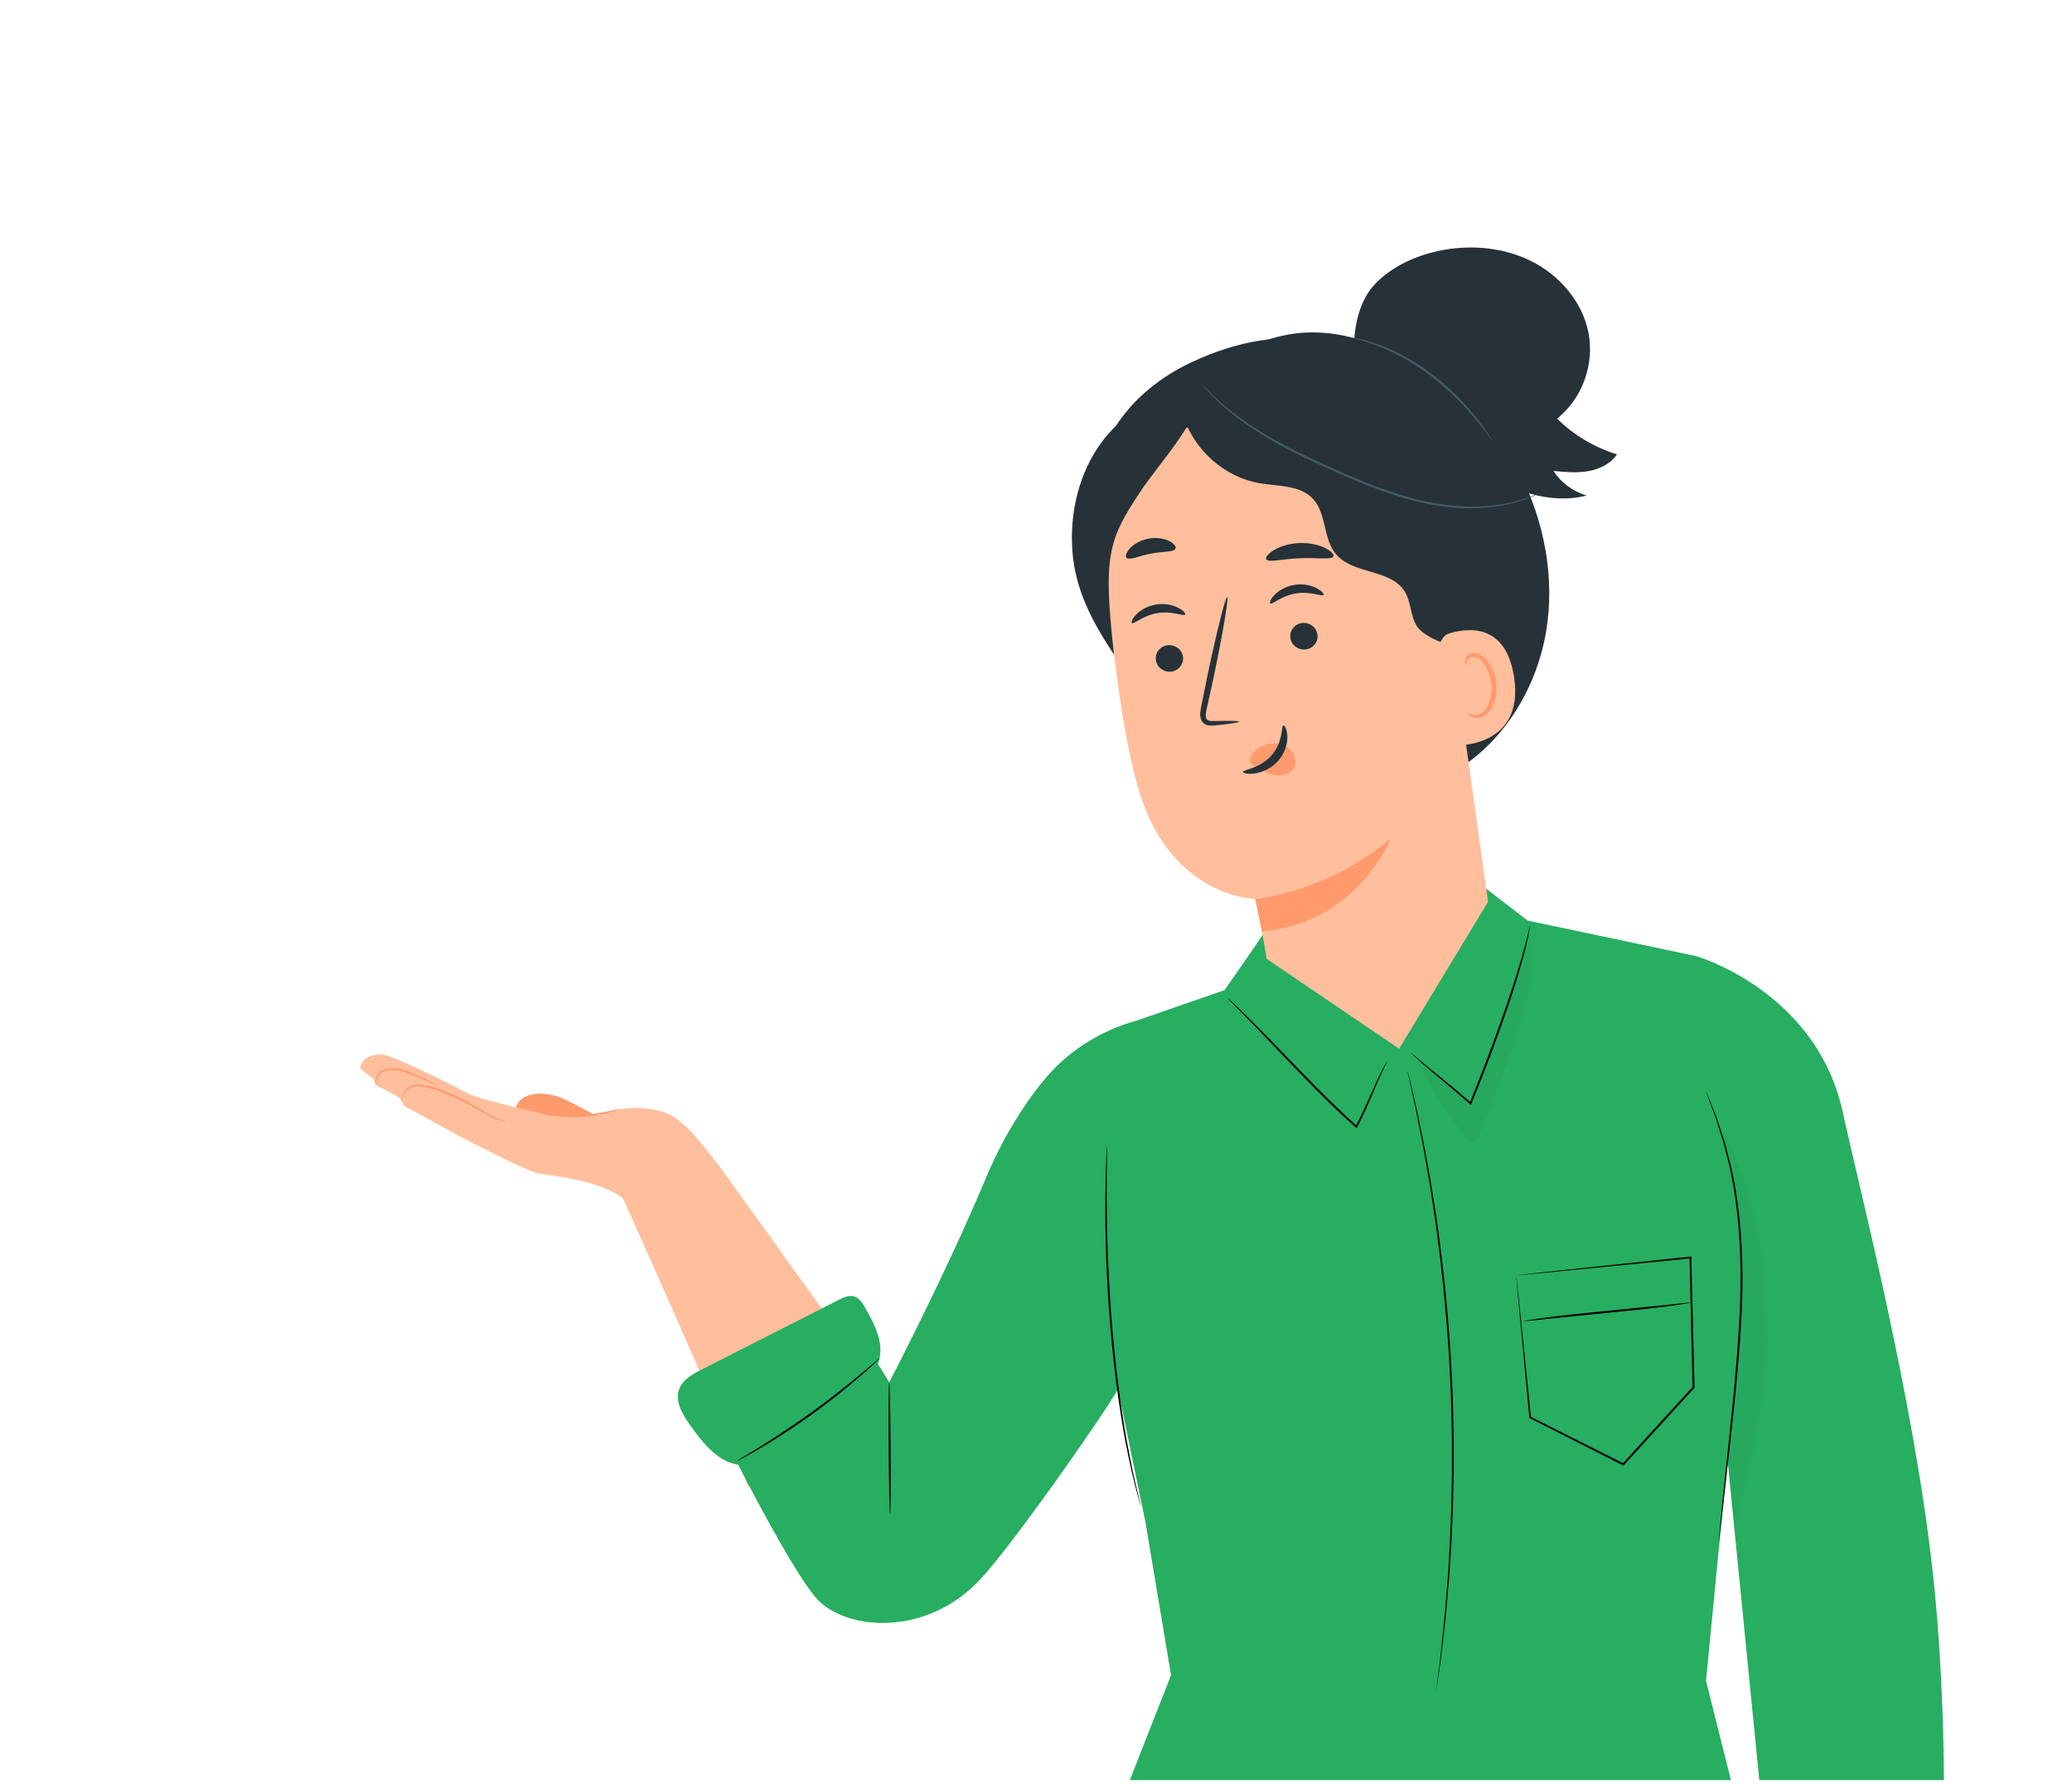 <svg width="338" height="291" viewBox="0 0 338 291" fill="none" xmlns="http://www.w3.org/2000/svg">
<path d="M97.516 182.094C95.886 181.307 93.157 179.664 91.465 179.022C89.774 178.379 87.884 178.071 86.174 178.657C85.174 178.996 84.18 179.809 84.174 180.879L90.811 185.84L97.51 184.039V182.094H97.516Z" fill="#FF9A6C"/>
<path d="M90.255 182.022C90.255 182.022 78.327 179.384 76.363 178.346C74.4 177.301 63.984 171.987 62.261 171.987C60.532 171.987 59.044 172.465 58.73 174.228L60.995 176.029L61.286 176.948L65.163 179.007L65.873 180.335L75.74 185.712C75.74 185.712 86.1 191.076 87.829 191.397C89.558 191.718 98.189 192.436 101.882 195.64L116.7 189.439C116.7 189.439 112.421 183.238 109.124 181.714C106.185 180.354 101.252 180.354 97.8 181.789L90.255 182.022Z" fill="#FFBF9D"/>
<path d="M100.173 192.184C100.173 192.184 119.035 234.127 122.073 242.526C122.073 242.526 143.158 238.994 143.88 227.057L116.701 189.288L100.173 192.184Z" fill="#FFBF9D"/>
<path d="M82.655 182.972C82.655 182.984 82.587 182.978 82.452 182.965C82.316 182.959 82.13 182.915 81.884 182.852C81.402 182.713 80.723 182.443 79.92 182.046C79.118 181.649 78.185 181.127 77.16 180.541C76.648 180.252 76.111 179.943 75.549 179.641C74.993 179.339 74.376 179.093 73.758 178.816C72.517 178.269 71.319 177.79 70.189 177.494C69.072 177.211 67.998 176.997 67.189 177.274C66.374 177.557 66.01 178.269 65.806 178.703C65.596 179.156 65.522 179.427 65.491 179.421C65.478 179.421 65.491 179.345 65.522 179.219C65.546 179.087 65.602 178.898 65.695 178.659C65.787 178.42 65.917 178.13 66.133 177.828C66.349 177.532 66.676 177.23 67.121 177.06C67.559 176.884 68.078 176.865 68.609 176.909C69.14 176.959 69.695 177.06 70.27 177.205C71.424 177.494 72.647 177.973 73.894 178.52C74.511 178.797 75.135 179.049 75.703 179.364C76.271 179.673 76.808 179.987 77.315 180.283C78.333 180.881 79.247 181.423 80.031 181.845C80.815 182.266 81.47 182.569 81.933 182.739C82.384 182.902 82.655 182.94 82.655 182.972Z" fill="#FF9A6C"/>
<path d="M71.281 176.938C71.269 176.976 70.615 176.787 69.614 176.346C68.62 175.887 67.262 175.245 65.694 174.754C64.922 174.514 64.132 174.502 63.44 174.558C62.742 174.615 62.162 174.898 61.847 175.314C61.532 175.729 61.44 176.17 61.378 176.466C61.335 176.768 61.31 176.938 61.291 176.938C61.273 176.938 61.254 176.768 61.254 176.453C61.279 176.145 61.335 175.666 61.668 175.175C61.841 174.942 62.082 174.716 62.384 174.558C62.687 174.401 63.039 174.307 63.409 174.263C64.138 174.181 64.965 174.193 65.786 174.445C67.392 174.955 68.75 175.641 69.713 176.145C70.676 176.63 71.294 176.888 71.281 176.938Z" fill="#FF9A6C"/>
<path d="M101.012 180.838C101.018 180.857 100.845 180.933 100.53 181.052C100.215 181.172 99.746 181.323 99.159 181.48C97.986 181.795 96.325 182.11 94.473 182.192C92.621 182.274 90.935 182.11 89.744 181.896C89.145 181.789 88.663 181.682 88.342 181.594C88.015 181.505 87.836 181.443 87.842 181.424C87.854 181.373 88.589 181.518 89.781 181.669C90.972 181.82 92.633 181.946 94.461 181.864C96.288 181.782 97.931 181.512 99.11 181.254C100.277 181.002 100.999 180.788 101.012 180.838Z" fill="#FF9A6C"/>
<path d="M276.666 155.927L249.197 150.134L242.442 144.94L206.193 152.067C205.612 153.15 199.741 161.486 199.741 161.486L185.472 166.428C179.366 168.103 173.926 171.603 169.987 176.514C166.974 180.267 163.621 185.442 160.744 192.317C154.323 207.685 145.055 225.44 145.055 225.44L139.245 215.901L114.764 227.656C114.764 227.656 129.107 257.146 133.855 261.351C139.134 266.029 151.266 266.571 159.657 257.844C164.714 252.581 179.328 231.779 182.379 226.573L186.873 248.35L191.029 273.206L184.311 290.306H282.359L278.302 274.144C278.302 274.144 282.297 232 283.402 224.161C285.995 205.664 276.666 155.927 276.666 155.927Z" fill="#27AE60"/>
<path d="M276.665 155.927C276.665 155.927 296.3 161.543 300.622 181.438C303.239 193.495 312.13 227.864 315.261 256.158C317.119 272.98 317.064 288.525 317.119 290.306H286.989L274.214 161.543L276.665 155.927Z" fill="#27AE60"/>
<path d="M226.308 173.012C226.315 173.019 226.29 173.088 226.228 173.22C226.154 173.378 226.061 173.566 225.95 173.799C225.709 174.309 225.351 175.052 224.931 176.003C224.067 177.898 223.036 180.7 221.387 183.822L221.301 183.98L221.165 183.86C219.128 182.091 216.917 179.963 214.633 177.665C210.595 173.573 207.045 169.764 204.427 167.063C203.13 165.734 202.074 164.651 201.315 163.871C200.963 163.518 200.679 163.229 200.463 163.008C200.271 162.807 200.173 162.7 200.179 162.693C200.185 162.687 200.296 162.775 200.506 162.964C200.734 163.172 201.031 163.443 201.401 163.783C202.167 164.507 203.26 165.564 204.587 166.899C207.254 169.562 210.823 173.346 214.861 177.432C217.14 179.73 219.344 181.858 221.357 183.64L221.134 183.678C222.795 180.593 223.863 177.804 224.777 175.927C225.222 174.983 225.598 174.246 225.87 173.755C226 173.529 226.105 173.346 226.191 173.195C226.259 173.075 226.302 173.012 226.308 173.012Z" fill="black"/>
<path d="M249.609 150.844C249.621 150.844 249.597 150.995 249.554 151.285C249.498 151.606 249.418 152.021 249.325 152.537C249.103 153.62 248.732 155.182 248.201 157.083C247.139 160.892 245.411 166.074 243.287 171.715C242.163 174.699 241.052 177.519 240.014 180.019L239.934 180.208L239.78 180.069C236.983 177.551 234.476 175.568 232.778 174.095C231.926 173.364 231.259 172.772 230.808 172.357C230.605 172.162 230.438 172.004 230.302 171.878C230.191 171.765 230.135 171.708 230.142 171.702C230.148 171.696 230.216 171.746 230.333 171.841C230.475 171.96 230.654 172.105 230.87 172.288C231.364 172.697 232.043 173.257 232.889 173.962C234.618 175.398 237.149 177.343 239.977 179.855L239.743 179.906C240.761 177.4 241.86 174.579 242.99 171.601C245.108 165.967 246.868 160.804 247.985 157.02C248.541 155.125 248.942 153.583 249.208 152.506C249.325 151.996 249.424 151.58 249.498 151.266C249.56 150.989 249.603 150.838 249.609 150.844Z" fill="black"/>
<path d="M186.095 245.573C186.089 245.573 186.07 245.529 186.039 245.428C186.002 245.315 185.965 245.17 185.91 245C185.798 244.597 185.638 244.043 185.446 243.344C185.237 242.626 185.033 241.738 184.786 240.7C184.527 239.667 184.273 238.49 184.008 237.174C182.909 231.942 181.816 224.62 181.131 216.486C180.433 208.345 180.279 200.947 180.316 195.602C180.334 192.926 180.39 190.761 180.458 189.269C180.495 188.545 180.519 187.972 180.538 187.55C180.55 187.367 180.563 187.222 180.569 187.103C180.575 187.002 180.587 186.952 180.587 186.952C180.593 186.952 180.6 187.002 180.6 187.103C180.6 187.222 180.6 187.373 180.6 187.55C180.593 187.972 180.587 188.545 180.575 189.269C180.544 190.761 180.526 192.926 180.532 195.596C180.556 200.941 180.748 208.326 181.439 216.454C182.119 224.576 183.181 231.892 184.218 237.13C184.471 238.439 184.706 239.623 184.946 240.656C185.175 241.688 185.366 242.582 185.558 243.306C185.73 244.011 185.866 244.572 185.965 244.975C186.002 245.151 186.039 245.296 186.064 245.409C186.095 245.522 186.101 245.573 186.095 245.573Z" fill="black"/>
<path d="M278.295 178.005C278.301 178.005 278.326 178.062 278.382 178.175C278.437 178.308 278.511 178.478 278.598 178.692C278.789 179.17 279.061 179.844 279.406 180.694C279.579 181.128 279.783 181.613 279.981 182.148C280.16 182.69 280.357 183.281 280.567 183.911C280.777 184.547 280.999 185.221 281.24 185.938C281.438 186.669 281.642 187.443 281.864 188.255C283.704 194.734 284.636 204.108 284.105 214.364C283.562 224.626 282.389 233.85 281.66 240.53C281.283 243.854 280.975 246.549 280.759 248.444C280.648 249.357 280.561 250.081 280.506 250.591C280.475 250.824 280.45 251.006 280.431 251.151C280.413 251.277 280.401 251.34 280.394 251.34C280.388 251.34 280.388 251.277 280.401 251.145C280.413 251 280.425 250.817 280.444 250.584C280.493 250.068 280.555 249.344 280.641 248.425C280.814 246.555 281.086 243.848 281.438 240.505C282.111 233.818 283.247 224.589 283.784 214.345C284.315 204.108 283.42 194.784 281.642 188.312C281.432 187.5 281.234 186.725 281.043 185.995C280.814 185.277 280.598 184.597 280.394 183.961C280.191 183.325 280.005 182.74 279.833 182.192C279.647 181.657 279.45 181.172 279.289 180.732C278.968 179.869 278.715 179.189 278.536 178.711C278.456 178.49 278.394 178.32 278.345 178.182C278.307 178.075 278.289 178.012 278.295 178.005Z" fill="black"/>
<path d="M145.192 246.89C145.106 246.89 145.001 242.093 144.964 236.168C144.927 230.244 144.964 225.447 145.056 225.44C145.143 225.44 145.248 230.238 145.285 236.162C145.322 242.093 145.285 246.89 145.192 246.89Z" fill="black"/>
<path d="M234.285 275.946C234.279 275.946 234.285 275.858 234.304 275.682C234.322 275.493 234.353 275.241 234.39 274.914C234.477 274.221 234.594 273.233 234.748 271.961C234.829 271.319 234.915 270.607 235.014 269.826C235.094 269.046 235.187 268.196 235.279 267.283C235.458 265.457 235.705 263.386 235.872 261.081C235.965 259.929 236.064 258.727 236.162 257.474C236.261 256.221 236.317 254.912 236.403 253.558C236.588 250.851 236.662 247.955 236.774 244.901C236.909 238.8 236.891 232.089 236.576 225.056C236.236 218.024 235.644 211.338 234.94 205.275C234.551 202.246 234.211 199.369 233.773 196.693C233.563 195.352 233.39 194.055 233.174 192.815C232.958 191.575 232.748 190.385 232.55 189.252C232.18 186.973 231.742 184.933 231.39 183.138C231.211 182.238 231.044 181.407 230.89 180.633C230.723 179.871 230.568 179.166 230.426 178.536C230.155 177.29 229.945 176.314 229.797 175.634C229.729 175.313 229.679 175.061 229.642 174.878C229.611 174.708 229.593 174.62 229.599 174.62C229.605 174.62 229.63 174.702 229.673 174.872C229.716 175.054 229.778 175.306 229.858 175.621C230.019 176.301 230.247 177.271 230.544 178.511C230.692 179.141 230.852 179.839 231.032 180.601C231.192 181.369 231.365 182.207 231.556 183.101C231.921 184.895 232.371 186.935 232.76 189.214C232.964 190.347 233.18 191.543 233.402 192.777C233.625 194.018 233.804 195.315 234.02 196.656C234.464 199.338 234.816 202.215 235.212 205.243C235.928 211.306 236.533 217.999 236.872 225.044C237.181 232.089 237.193 238.807 237.039 244.914C236.922 247.967 236.835 250.87 236.638 253.577C236.545 254.93 236.483 256.24 236.378 257.499C236.267 258.752 236.169 259.961 236.064 261.113C235.885 263.417 235.625 265.489 235.428 267.314C235.323 268.227 235.224 269.071 235.137 269.852C235.032 270.626 234.934 271.337 234.841 271.98C234.662 273.245 234.52 274.234 234.421 274.926C234.372 275.247 234.335 275.505 234.304 275.688C234.31 275.858 234.292 275.946 234.285 275.946Z" fill="black"/>
<path d="M247.338 207.987C247.338 207.987 247.375 207.974 247.461 207.968C247.56 207.955 247.684 207.943 247.844 207.918C248.202 207.88 248.709 207.817 249.363 207.748C250.715 207.603 252.672 207.389 255.142 207.118C260.156 206.589 267.268 205.84 275.733 204.946L275.888 204.927L275.894 205.084C276.055 211.443 276.234 218.627 276.425 226.251V226.32L276.382 226.371C275.591 227.233 274.746 228.159 273.9 229.091C270.794 232.49 267.775 235.796 264.91 238.931L264.83 239.019L264.725 238.969C259.205 236.174 254.086 233.586 249.554 231.288L249.487 231.256L249.48 231.181C248.82 224.161 248.276 218.35 247.894 214.283C247.715 212.281 247.566 210.707 247.468 209.611C247.424 209.089 247.387 208.686 247.363 208.396C247.344 208.119 247.338 207.987 247.338 207.987C247.338 207.987 247.363 208.138 247.393 208.421C247.424 208.717 247.474 209.133 247.529 209.662C247.647 210.757 247.813 212.344 248.023 214.352C248.437 218.4 249.023 224.174 249.74 231.149L249.666 231.042C254.204 233.321 259.328 235.896 264.861 238.679L264.675 238.711C267.54 235.569 270.553 232.264 273.659 228.864C274.511 227.932 275.357 227.007 276.147 226.144L276.104 226.257C275.925 218.633 275.758 211.443 275.61 205.091L275.764 205.229C267.33 206.06 260.242 206.759 255.247 207.25C252.759 207.489 250.789 207.678 249.425 207.804C248.758 207.867 248.246 207.911 247.875 207.943C247.708 207.955 247.579 207.968 247.474 207.974C247.387 207.987 247.344 207.987 247.338 207.987Z" fill="black"/>
<path d="M275.932 212.416C275.932 212.442 275.556 212.511 274.864 212.624C274.172 212.738 273.172 212.882 271.931 213.046C269.449 213.373 266.01 213.745 262.213 214.11C258.44 214.488 255.026 214.828 252.488 215.08C251.284 215.206 250.29 215.313 249.543 215.394C248.846 215.47 248.463 215.495 248.457 215.476C248.457 215.451 248.833 215.382 249.525 215.269C250.216 215.155 251.216 215.01 252.457 214.847C254.94 214.519 258.379 214.148 262.176 213.783C265.948 213.405 269.363 213.065 271.9 212.813C273.104 212.687 274.098 212.58 274.845 212.498C275.543 212.423 275.932 212.391 275.932 212.416Z" fill="black"/>
<g opacity="0.3">
<g opacity="0.3">
<path opacity="0.3" d="M281.896 237.189C282.242 241.476 282.587 245.764 282.933 250.051C285.224 239.033 288.824 227.191 288.262 215.94C287.706 204.765 286.663 193.942 280.451 183.762C280.451 183.762 284.662 194.522 284.094 207.68C283.532 220.845 281.896 237.189 281.896 237.189Z" fill="black"/>
</g>
</g>
<path d="M141.104 213.241C140.69 212.517 140.214 211.736 139.437 211.459C138.572 211.157 137.634 211.579 136.812 212C129.342 215.791 121.877 219.581 114.406 223.377C112.936 224.126 111.337 225.014 110.782 226.588C110.072 228.603 111.368 230.731 112.603 232.462C114.665 235.358 117.135 238.5 120.623 238.909L139.887 225.436C142.246 225.083 143.709 222.408 143.617 219.984C143.53 217.553 142.301 215.344 141.104 213.241Z" fill="#27AE60"/>
<path d="M143.537 221.47C143.543 221.476 143.475 221.552 143.339 221.69C143.172 221.848 142.975 222.043 142.734 222.276C142.203 222.779 141.419 223.491 140.437 224.347C138.467 226.066 135.67 228.351 132.435 230.681C129.2 233.01 126.156 234.93 123.908 236.253C122.785 236.914 121.865 237.43 121.223 237.77C120.926 237.921 120.685 238.053 120.482 238.154C120.309 238.242 120.216 238.28 120.21 238.267C120.204 238.255 120.284 238.198 120.451 238.097C120.648 237.978 120.883 237.833 121.167 237.657C121.834 237.254 122.723 236.712 123.797 236.051C126.014 234.685 129.033 232.733 132.256 230.416C135.479 228.093 138.295 225.845 140.295 224.177C141.264 223.359 142.061 222.691 142.654 222.188C142.907 221.974 143.123 221.797 143.302 221.646C143.45 221.52 143.53 221.457 143.537 221.47Z" fill="black"/>
<g opacity="0.3">
<g opacity="0.3">
<path opacity="0.3" d="M249.32 152.287C246.683 161.221 242.991 171.313 239.873 179.964C237.212 177.666 233.501 174.625 230.84 172.321C233.125 176.948 235.884 181.336 239.046 185.397C239.41 185.869 239.91 186.379 240.484 186.266C241.034 186.159 241.312 185.548 241.509 185.019C243.133 180.65 244.751 176.281 246.375 171.905C248.647 165.792 250.839 158.64 249.32 152.287Z" fill="black"/>
</g>
</g>
<path d="M207.642 55.151C215.644 52.796 223.177 55.169 230.58 59.067C237.983 62.964 243.953 69.442 247.818 76.972C251.893 84.899 253.69 94.141 252.221 102.962C250.745 111.782 245.861 120.093 238.532 125.016C228.524 131.74 214.737 131.388 204.426 125.161C194.114 118.934 187.341 107.451 185.538 95.375C184.297 87.052 185.304 78.275 189.119 70.808C192.923 63.329 199.659 57.304 207.642 55.151Z" fill="#263238"/>
<path d="M233.993 80.767C232.443 77.72 232.511 74.113 231.665 70.795C229.8 63.485 223.268 58.203 216.155 56.087C209.536 54.123 201.887 55.603 194.558 58.99C189.532 61.313 184.957 64.876 181.956 69.598C177.98 75.869 177.251 84.154 180.073 91.042L216.742 81.202C220.558 83.745 224.466 86.327 228.881 87.479C230.177 87.819 231.554 88.026 232.844 87.661C234.135 87.296 235.308 86.239 235.475 84.885C235.66 83.412 234.666 82.096 233.993 80.767Z" fill="#263238"/>
<path d="M242.739 147.077L233.273 79.195C232.853 75.984 231.427 72.716 228.26 72.867L194.931 69.594C184.49 70.085 179.588 84.055 180.508 94.67C181.533 106.468 183.249 120.829 185.91 129.335C191.263 146.441 204.779 146.624 204.779 146.624C204.773 146.561 205.6 150.023 206.625 156.382L228.235 171.033L242.739 147.077Z" fill="#FFBF9D"/>
<path d="M188.548 107.602C188.684 108.798 189.789 109.661 191.012 109.541C192.234 109.421 193.117 108.351 192.981 107.161C192.845 105.965 191.74 105.102 190.518 105.222C189.295 105.342 188.412 106.406 188.548 107.602Z" fill="#263238"/>
<path d="M184.654 101.619C184.969 101.871 186.451 100.348 188.828 99.989C191.193 99.592 193.119 100.568 193.335 100.228C193.44 100.077 193.082 99.592 192.242 99.145C191.409 98.698 190.056 98.352 188.581 98.591C187.105 98.83 185.944 99.579 185.315 100.259C184.666 100.939 184.5 101.512 184.654 101.619Z" fill="#263238"/>
<path d="M210.485 103.982C210.621 105.178 211.726 106.041 212.948 105.921C214.171 105.802 215.054 104.731 214.918 103.542C214.782 102.345 213.677 101.483 212.454 101.602C211.232 101.722 210.349 102.792 210.485 103.982Z" fill="#263238"/>
<path d="M207.221 98.414C207.542 98.666 209.023 97.142 211.394 96.783C213.759 96.387 215.686 97.356 215.902 97.023C216.007 96.871 215.655 96.387 214.809 95.94C213.975 95.493 212.623 95.146 211.147 95.386C209.672 95.625 208.511 96.374 207.881 97.054C207.233 97.734 207.066 98.307 207.221 98.414Z" fill="#263238"/>
<path d="M202.12 117.696C202.108 117.557 200.595 117.526 198.162 117.589C197.545 117.62 196.952 117.589 196.792 117.179C196.582 116.758 196.736 116.053 196.921 115.284C197.267 113.698 197.631 112.042 198.008 110.298C199.49 103.215 200.472 97.423 200.188 97.366C199.91 97.31 198.477 103.001 196.989 110.09C196.637 111.834 196.298 113.496 195.983 115.089C195.859 115.826 195.582 116.682 196.032 117.564C196.267 117.998 196.761 118.262 197.162 118.313C197.57 118.376 197.909 118.325 198.212 118.3C200.638 118.055 202.132 117.834 202.12 117.696Z" fill="#263238"/>
<path d="M204.774 146.608C204.774 146.608 216.456 145.569 226.86 136.761C226.86 136.761 221.469 150.517 205.848 151.903L204.774 146.608Z" fill="#FF9A6C"/>
<path d="M203.991 123.459C204.67 122.175 206.072 121.312 207.585 121.243C208.634 121.199 209.746 121.539 210.499 122.301C211.252 123.056 211.567 124.253 211.116 125.153C210.616 126.173 209.307 126.588 208.128 126.437C206.949 126.286 205.856 125.675 204.818 125.065C204.528 124.895 204.238 124.718 204.034 124.454C203.831 124.19 203.744 123.824 203.905 123.554" fill="#FF9A6C"/>
<path d="M209.365 118.301C208.976 118.339 209.365 120.964 207.438 123.174C205.518 125.384 202.727 125.522 202.765 125.887C202.752 126.057 203.45 126.303 204.617 126.152C205.759 126.013 207.364 125.384 208.544 124.036C209.717 122.683 210.069 121.071 209.995 119.975C209.921 118.867 209.538 118.263 209.365 118.301Z" fill="#263238"/>
<path d="M206.555 91.196C206.888 91.819 209.21 91.139 212.044 91.044C214.878 90.893 217.249 91.378 217.527 90.73C217.65 90.421 217.162 89.861 216.162 89.37C215.168 88.872 213.643 88.495 211.939 88.564C210.241 88.639 208.753 89.149 207.802 89.722C206.845 90.302 206.407 90.9 206.555 91.196Z" fill="#263238"/>
<path d="M183.77 90.966C184.27 91.451 185.82 90.626 187.784 90.292C189.735 89.889 191.47 90.097 191.766 89.461C191.889 89.159 191.55 88.649 190.741 88.24C189.945 87.831 188.685 87.598 187.339 87.85C185.993 88.101 184.9 88.781 184.301 89.455C183.69 90.122 183.548 90.727 183.77 90.966Z" fill="#263238"/>
<path d="M239.389 74.965C234.895 65.25 218.631 53.175 208.308 55.334L193.002 67.775C194.768 73.422 199.8 77.861 205.536 78.818C208.598 79.328 212.173 79.101 214.26 81.443C216.39 83.836 215.847 87.815 217.866 90.302C220.663 93.752 226.936 92.719 229.202 96.553C230.19 98.228 230.072 100.413 231.091 102.069C232.449 104.278 238.679 106.469 240.989 105.355C243.304 104.247 242.761 100.054 243.261 97.75C244.119 93.808 243.31 91.939 242.588 89.905C240.89 85.082 241.538 79.599 239.389 74.965Z" fill="#263238"/>
<path d="M234.126 108.385C233.934 107.081 234.953 103.77 236.188 103.373C239.485 102.309 245.61 101.642 246.981 110.374C248.845 122.318 236.707 121.764 236.633 121.424C236.571 121.159 234.793 112.893 234.126 108.385Z" fill="#FFBF9D"/>
<path d="M239.504 116.334C239.547 116.29 239.733 116.447 240.103 116.554C240.461 116.655 241.06 116.674 241.634 116.34C242.801 115.679 243.53 113.501 243.246 111.341C243.104 110.252 242.721 109.251 242.208 108.458C241.715 107.639 241.066 107.123 240.424 107.11C239.782 107.066 239.399 107.52 239.307 107.878C239.202 108.237 239.313 108.464 239.257 108.495C239.232 108.533 238.973 108.338 238.992 107.828C239.004 107.582 239.097 107.28 239.337 107.003C239.584 106.726 239.98 106.537 240.418 106.518C241.332 106.437 242.276 107.148 242.838 108.023C243.449 108.892 243.906 110.013 244.067 111.234C244.369 113.652 243.511 116.101 241.9 116.875C241.109 117.228 240.381 117.089 239.986 116.863C239.572 116.617 239.467 116.359 239.504 116.334Z" fill="#FF9A6C"/>
<path d="M196.013 63.757C195.469 68.769 188.881 75.877 186.109 80.051C180.812 88.015 179.879 90.565 181.738 106.783C178.237 101.514 175.421 96.276 174.94 89.923C174.458 83.57 176.039 76.972 179.848 71.923C183.658 66.88 189.77 63.556 196.013 63.757Z" fill="#263238"/>
<path d="M223.991 46.669C226.479 43.886 230.029 42.079 233.734 41.141C239.013 39.794 244.81 40.159 249.614 42.501C254.424 44.843 258.135 49.225 259.122 54.268C260.11 59.317 258.202 64.914 254.01 68.27C256.677 70.939 260.067 72.96 263.772 74.1C262.771 75.63 260.919 76.524 259.061 76.845C257.196 77.166 255.294 76.983 253.417 76.807C254.621 78.702 256.572 80.15 258.814 80.818C255.801 81.605 252.584 81.359 249.62 80.515C246.657 79.672 243.921 78.255 241.303 76.706C232.27 71.355 227.288 66.677 221.188 58.417C220.373 54.91 221.502 49.452 223.991 46.669Z" fill="#263238"/>
<path d="M243.463 71.908C236.838 62.036 228.397 56.747 220.754 55.104Z" fill="#263238"/>
<path d="M220.754 55.103C220.748 55.128 221.137 55.248 221.834 55.437C222.532 55.638 223.538 55.947 224.748 56.419C227.169 57.345 230.398 58.994 233.547 61.431C236.696 63.867 239.184 66.524 240.845 68.551C241.66 69.578 242.321 70.409 242.753 71.007C243.191 71.599 243.444 71.913 243.463 71.901C243.481 71.888 243.265 71.542 242.858 70.925C242.463 70.302 241.833 69.439 241.036 68.388C239.419 66.304 236.943 63.596 233.763 61.141C230.583 58.686 227.305 57.049 224.841 56.18C223.612 55.739 222.587 55.462 221.877 55.298C221.155 55.154 220.76 55.078 220.754 55.103Z" fill="#455A64"/>
<path d="M251.368 80.323C251.368 80.317 251.313 80.335 251.22 80.373C251.103 80.424 250.961 80.48 250.794 80.55C250.424 80.713 249.862 80.927 249.14 81.192C247.689 81.695 245.521 82.281 242.78 82.514C240.045 82.753 236.748 82.615 233.185 81.897C229.616 81.192 225.801 79.92 221.911 78.314C218.021 76.697 214.354 75.034 211.087 73.404C207.827 71.76 204.987 70.079 202.734 68.468C200.474 66.869 198.788 65.37 197.683 64.287C197.121 63.752 196.714 63.305 196.423 63.016C196.294 62.883 196.183 62.77 196.096 62.682C196.022 62.606 195.979 62.575 195.973 62.575C195.967 62.581 195.997 62.625 196.065 62.707C196.146 62.801 196.244 62.921 196.368 63.066C196.633 63.374 197.029 63.84 197.578 64.388C198.659 65.509 200.332 67.045 202.579 68.675C204.827 70.319 207.667 72.031 210.933 73.7C214.205 75.355 217.867 77.024 221.769 78.648C225.671 80.26 229.511 81.532 233.111 82.218C236.704 82.923 240.032 83.036 242.786 82.759C245.546 82.489 247.719 81.859 249.17 81.318C249.893 81.034 250.448 80.801 250.813 80.612C250.979 80.531 251.115 80.461 251.226 80.405C251.325 80.354 251.375 80.329 251.368 80.323Z" fill="#455A64"/>
</svg>
